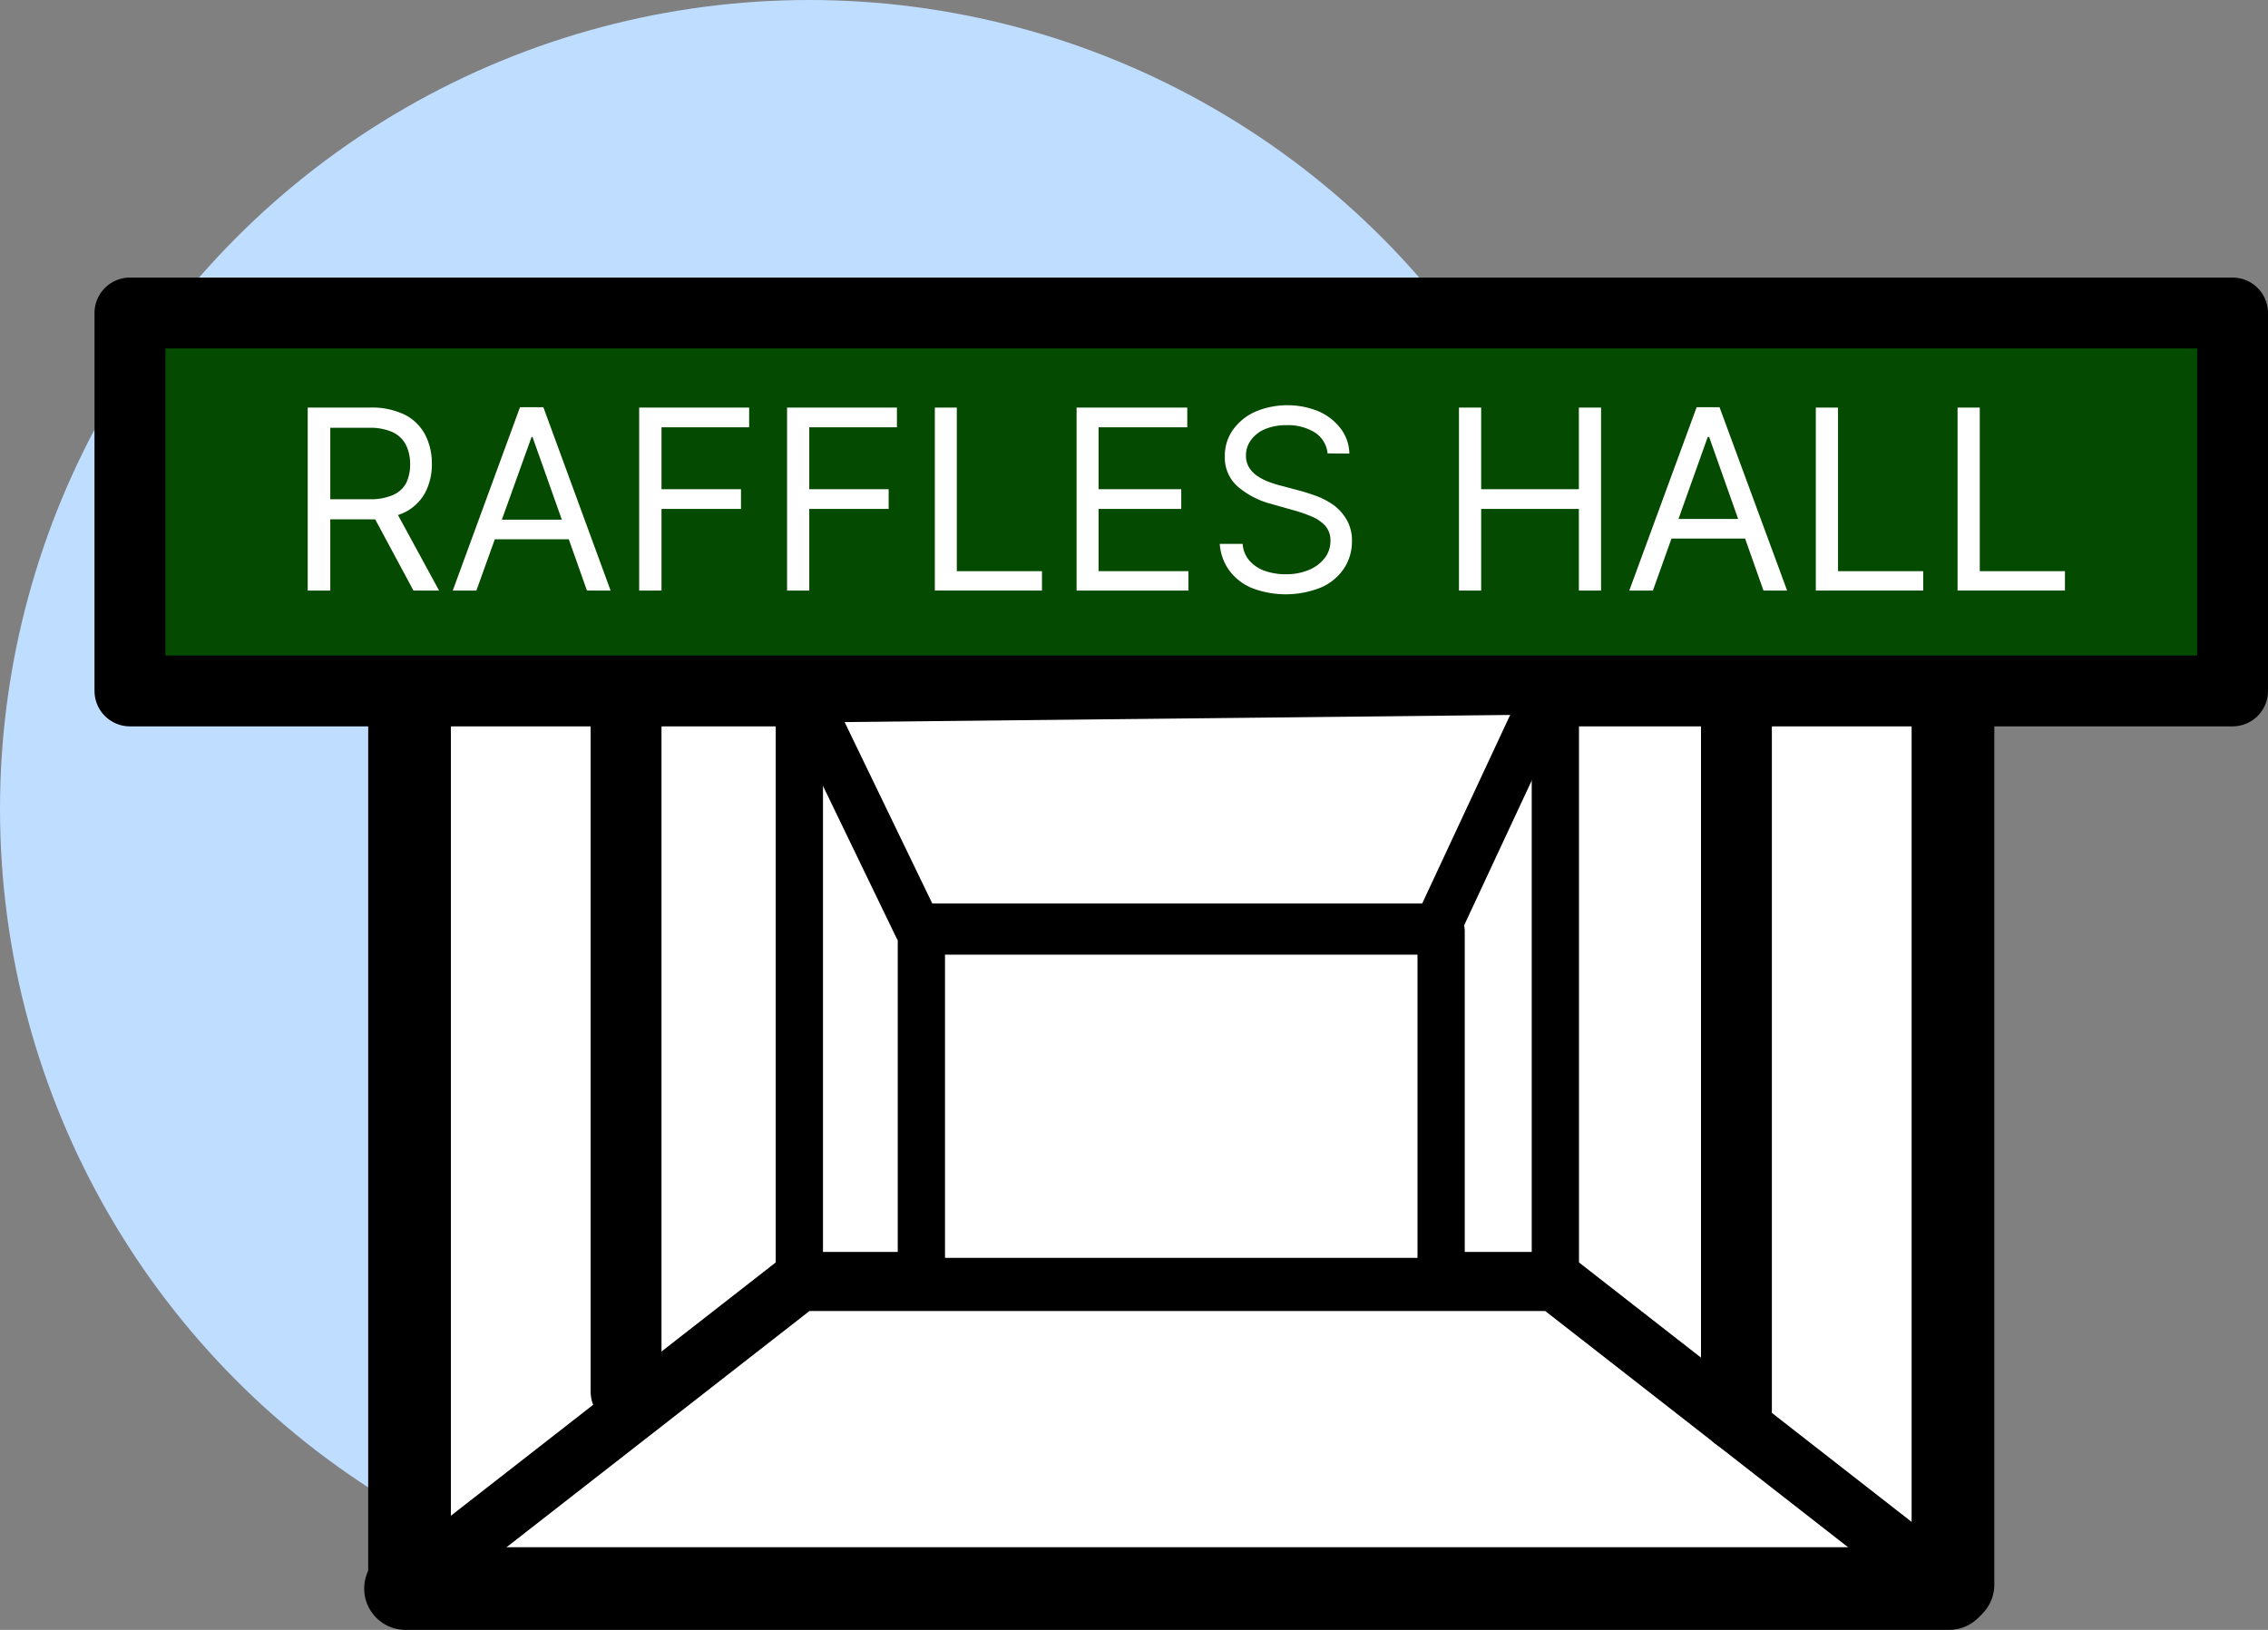 <svg xmlns="http://www.w3.org/2000/svg" viewBox="0 0 192 138"><rect x="0" y="0" width="192" height="138" fill="#808080" stroke="none"/><defs><style>.cls-1{fill:#bfddff;}.cls-2,.cls-8{fill:#fff;}.cls-3{fill:#044a00;}.cls-3,.cls-4,.cls-5,.cls-6,.cls-7,.cls-8{stroke:#000;stroke-linecap:round;stroke-linejoin:round;}.cls-3,.cls-6{stroke-width:6px;}.cls-4,.cls-5,.cls-6,.cls-7{fill:none;}.cls-4{stroke-width:7px;}.cls-5{stroke-width:5px;}.cls-7,.cls-8{stroke-width:4px;}</style></defs><g id="Layer_2" data-name="Layer 2"><g id="Grid_9" data-name="Grid 9"><circle class="cls-1" cx="68.5" cy="68.5" r="68.5"/><rect class="cls-2" x="35" y="39" width="129" height="95"/></g><g id="Grid_13" data-name="Grid 13"><rect class="cls-3" x="11" y="26.5" width="178" height="32"/><line class="cls-4" x1="34.67" y1="59.83" x2="34.67" y2="134.17"/><line class="cls-4" x1="165.33" y1="59.83" x2="165.33" y2="134.17"/><polygon class="cls-5" points="165 134.5 34.33 134.5 67.67 108.5 131.67 108.5 165 134.5"/><line class="cls-6" x1="53" y1="59.83" x2="53" y2="117.83"/><line class="cls-6" x1="147" y1="59.83" x2="147" y2="119.83"/><line class="cls-7" x1="67.67" y1="108.5" x2="67.67" y2="59.83"/><line class="cls-7" x1="131.67" y1="108.5" x2="131.67" y2="59.83"/><polygon class="cls-8" points="121.67 78.5 77.67 78.5 68.33 59.17 131 58.5 121.67 78.5"/><rect class="cls-8" x="78" y="78.83" width="44" height="29.67"/><line class="cls-4" x1="34.33" y1="134.5" x2="165" y2="134.5"/><path class="cls-2" d="M26.05,50V34.51H31.3a6.36,6.36,0,0,1,3,.62A4,4,0,0,1,36,36.82a5.29,5.29,0,0,1,.56,2.45A5.15,5.15,0,0,1,36,41.7a4,4,0,0,1-1.72,1.67,6.41,6.41,0,0,1-3,.6H27.08v-1.7h4.19a4.74,4.74,0,0,0,2-.36,2.3,2.3,0,0,0,1.11-1,3.57,3.57,0,0,0,.34-1.6,3.66,3.66,0,0,0-.35-1.63,2.42,2.42,0,0,0-1.11-1.08,4.65,4.65,0,0,0-2-.38h-3.3V50Zm7.31-7,3.81,7H35l-3.76-7Z"/><path class="cls-2" d="M40.33,50h-2l5.69-15.52H46L51.69,50h-2L45.08,37H45ZM41.05,44H49v1.66H41.05Z"/><path class="cls-2" d="M54.11,50V34.51h9.31v1.67H56v5.24h6.73v1.67H56V50Z"/><path class="cls-2" d="M66.63,50V34.51h9.3v1.67H68.51v5.24h6.72v1.67H68.51V50Z"/><path class="cls-2" d="M79.14,50V34.51H81V48.36h7.21V50Z"/><path class="cls-2" d="M91.14,50V34.51h9.37v1.67H93v5.24h7v1.67H93v5.27h7.61V50Z"/><path class="cls-2" d="M112.39,38.39a2.38,2.38,0,0,0-1.11-1.79A4.29,4.29,0,0,0,108.9,36a4.52,4.52,0,0,0-1.8.33,2.79,2.79,0,0,0-1.19.92,2.15,2.15,0,0,0-.43,1.32,1.87,1.87,0,0,0,.3,1.07,2.45,2.45,0,0,0,.77.73,4.68,4.68,0,0,0,1,.48c.34.12.66.22,1,.3l1.57.42c.41.11.86.26,1.36.44a6.81,6.81,0,0,1,1.43.76A4.2,4.2,0,0,1,114,44a3.51,3.51,0,0,1,.45,1.84,4.1,4.1,0,0,1-.66,2.27,4.49,4.49,0,0,1-1.91,1.61,8,8,0,0,1-5.92.06,4.58,4.58,0,0,1-1.91-1.5,4.34,4.34,0,0,1-.79-2.23h1.94a2.38,2.38,0,0,0,.6,1.45,3.11,3.11,0,0,0,1.32.85,5.3,5.3,0,0,0,1.72.27,4.92,4.92,0,0,0,1.93-.35,3.3,3.3,0,0,0,1.36-1,2.34,2.34,0,0,0,.5-1.48,1.85,1.85,0,0,0-.43-1.26,3.22,3.22,0,0,0-1.14-.79,12.3,12.3,0,0,0-1.52-.53l-1.91-.54a7.13,7.13,0,0,1-2.88-1.5,3.26,3.26,0,0,1-1.06-2.54,3.78,3.78,0,0,1,.71-2.27,4.67,4.67,0,0,1,1.91-1.52,7,7,0,0,1,5.35,0,4.76,4.76,0,0,1,1.85,1.46,3.6,3.6,0,0,1,.72,2.1Z"/><path class="cls-2" d="M123.51,50V34.51h1.88v6.91h8.27V34.51h1.88V50h-1.88V43.09h-8.27V50Z"/><path class="cls-2" d="M139.93,50h-2l5.7-15.52h1.94L151.29,50h-2L144.69,37h-.12Zm.73-6.06h7.94v1.66h-7.94Z"/><path class="cls-2" d="M153.72,50V34.51h1.88V48.36h7.21V50Z"/><path class="cls-2" d="M165.72,50V34.51h1.88V48.36h7.21V50Z"/></g></g></svg>